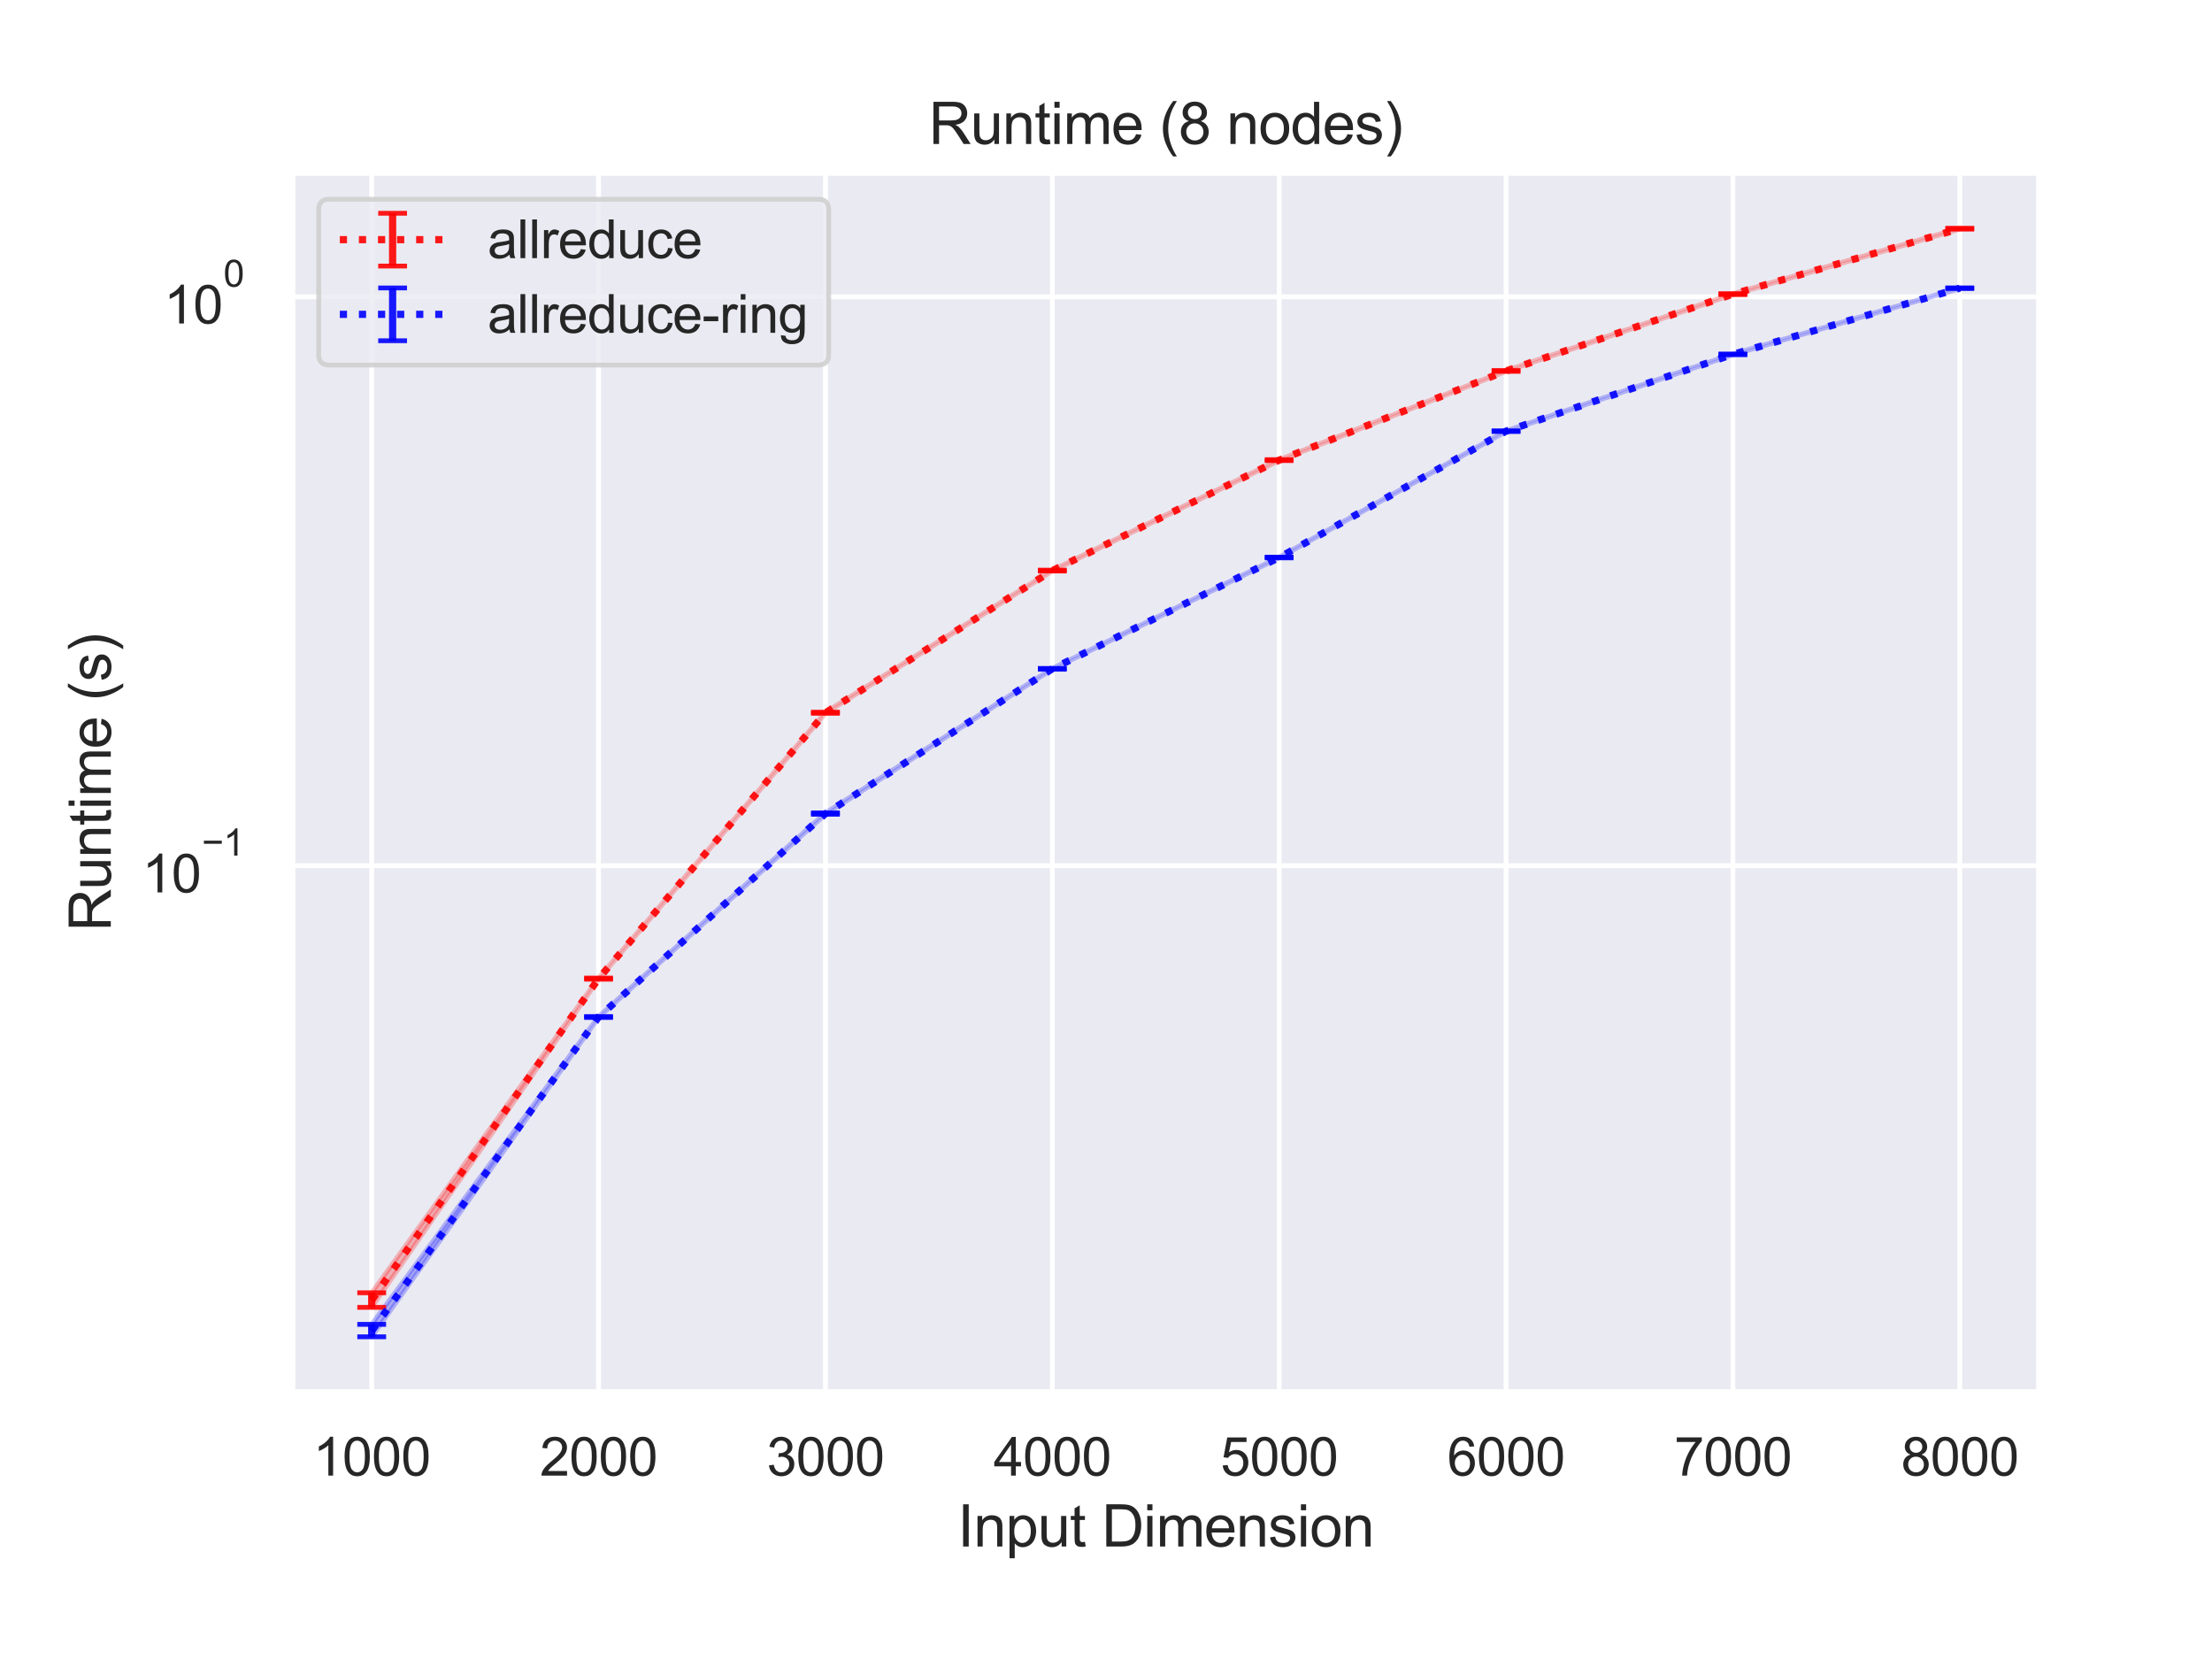 <?xml version="1.0" encoding="utf-8" standalone="no"?>
<!DOCTYPE svg PUBLIC "-//W3C//DTD SVG 1.1//EN"
  "http://www.w3.org/Graphics/SVG/1.1/DTD/svg11.dtd">
<svg height="345.6pt" version="1.1" viewBox="0 0 460.8 345.6" width="460.8pt" xmlns="http://www.w3.org/2000/svg" xmlns:xlink="http://www.w3.org/1999/xlink">
 <defs>
  <style type="text/css">*{stroke-linecap:butt;stroke-linejoin:round;}</style>
 </defs>
 <g id="figure_1">
  <g id="patch_1">
   <path d="M 0 345.6 
L 460.8 345.6 
L 460.8 0 
L 0 0 
z
" style="fill:#ffffff;"/>
  </g>
  <g id="axes_1">
   <g id="patch_2">
    <path d="M 60.89 290.02 
L 424.8 290.02 
L 424.8 36 
L 60.89 36 
z
" style="fill:#eaeaf2;"/>
   </g>
   <g id="matplotlib.axis_1">
    <g id="xtick_1">
     <g id="line2d_1">
      <path clip-path="url(#p217e076a0b)" d="M 77.431 290.02 
L 77.431 36 
" style="fill:none;stroke:#ffffff;stroke-linecap:round;"/>
     </g>
     <g id="text_1">
      <!-- 1000 -->
      <g style="fill:#262626;" transform="translate(65.197 307.394)scale(0.11 -0.11)">
       <defs>
        <path d="M 2384 0 
L 1822 0 
L 1822 3584 
Q 1619 3391 1289 3197 
Q 959 3003 697 2906 
L 697 3450 
Q 1169 3672 1522 3987 
Q 1875 4303 2022 4600 
L 2384 4600 
L 2384 0 
z
" id="ArialMT-31" transform="scale(0.016)"/>
        <path d="M 266 2259 
Q 266 3072 433 3567 
Q 600 4063 929 4331 
Q 1259 4600 1759 4600 
Q 2128 4600 2406 4451 
Q 2684 4303 2865 4023 
Q 3047 3744 3150 3342 
Q 3253 2941 3253 2259 
Q 3253 1453 3087 958 
Q 2922 463 2592 192 
Q 2263 -78 1759 -78 
Q 1097 -78 719 397 
Q 266 969 266 2259 
z
M 844 2259 
Q 844 1131 1108 757 
Q 1372 384 1759 384 
Q 2147 384 2411 759 
Q 2675 1134 2675 2259 
Q 2675 3391 2411 3762 
Q 2147 4134 1753 4134 
Q 1366 4134 1134 3806 
Q 844 3388 844 2259 
z
" id="ArialMT-30" transform="scale(0.016)"/>
       </defs>
       <use xlink:href="#ArialMT-31"/>
       <use x="55.615" xlink:href="#ArialMT-30"/>
       <use x="111.23" xlink:href="#ArialMT-30"/>
       <use x="166.846" xlink:href="#ArialMT-30"/>
      </g>
     </g>
    </g>
    <g id="xtick_2">
     <g id="line2d_2">
      <path clip-path="url(#p217e076a0b)" d="M 124.692 290.02 
L 124.692 36 
" style="fill:none;stroke:#ffffff;stroke-linecap:round;"/>
     </g>
     <g id="text_2">
      <!-- 2000 -->
      <g style="fill:#262626;" transform="translate(112.458 307.394)scale(0.11 -0.11)">
       <defs>
        <path d="M 3222 541 
L 3222 0 
L 194 0 
Q 188 203 259 391 
Q 375 700 629 1000 
Q 884 1300 1366 1694 
Q 2113 2306 2375 2664 
Q 2638 3022 2638 3341 
Q 2638 3675 2398 3904 
Q 2159 4134 1775 4134 
Q 1369 4134 1125 3890 
Q 881 3647 878 3216 
L 300 3275 
Q 359 3922 746 4261 
Q 1134 4600 1788 4600 
Q 2447 4600 2831 4234 
Q 3216 3869 3216 3328 
Q 3216 3053 3103 2787 
Q 2991 2522 2730 2228 
Q 2469 1934 1863 1422 
Q 1356 997 1212 845 
Q 1069 694 975 541 
L 3222 541 
z
" id="ArialMT-32" transform="scale(0.016)"/>
       </defs>
       <use xlink:href="#ArialMT-32"/>
       <use x="55.615" xlink:href="#ArialMT-30"/>
       <use x="111.23" xlink:href="#ArialMT-30"/>
       <use x="166.846" xlink:href="#ArialMT-30"/>
      </g>
     </g>
    </g>
    <g id="xtick_3">
     <g id="line2d_3">
      <path clip-path="url(#p217e076a0b)" d="M 171.953 290.02 
L 171.953 36 
" style="fill:none;stroke:#ffffff;stroke-linecap:round;"/>
     </g>
     <g id="text_3">
      <!-- 3000 -->
      <g style="fill:#262626;" transform="translate(159.719 307.394)scale(0.11 -0.11)">
       <defs>
        <path d="M 269 1209 
L 831 1284 
Q 928 806 1161 595 
Q 1394 384 1728 384 
Q 2125 384 2398 659 
Q 2672 934 2672 1341 
Q 2672 1728 2419 1979 
Q 2166 2231 1775 2231 
Q 1616 2231 1378 2169 
L 1441 2663 
Q 1497 2656 1531 2656 
Q 1891 2656 2178 2843 
Q 2466 3031 2466 3422 
Q 2466 3731 2256 3934 
Q 2047 4138 1716 4138 
Q 1388 4138 1169 3931 
Q 950 3725 888 3313 
L 325 3413 
Q 428 3978 793 4289 
Q 1159 4600 1703 4600 
Q 2078 4600 2393 4439 
Q 2709 4278 2876 4000 
Q 3044 3722 3044 3409 
Q 3044 3113 2884 2869 
Q 2725 2625 2413 2481 
Q 2819 2388 3044 2092 
Q 3269 1797 3269 1353 
Q 3269 753 2831 336 
Q 2394 -81 1725 -81 
Q 1122 -81 723 278 
Q 325 638 269 1209 
z
" id="ArialMT-33" transform="scale(0.016)"/>
       </defs>
       <use xlink:href="#ArialMT-33"/>
       <use x="55.615" xlink:href="#ArialMT-30"/>
       <use x="111.23" xlink:href="#ArialMT-30"/>
       <use x="166.846" xlink:href="#ArialMT-30"/>
      </g>
     </g>
    </g>
    <g id="xtick_4">
     <g id="line2d_4">
      <path clip-path="url(#p217e076a0b)" d="M 219.214 290.02 
L 219.214 36 
" style="fill:none;stroke:#ffffff;stroke-linecap:round;"/>
     </g>
     <g id="text_4">
      <!-- 4000 -->
      <g style="fill:#262626;" transform="translate(206.98 307.394)scale(0.11 -0.11)">
       <defs>
        <path d="M 2069 0 
L 2069 1097 
L 81 1097 
L 81 1613 
L 2172 4581 
L 2631 4581 
L 2631 1613 
L 3250 1613 
L 3250 1097 
L 2631 1097 
L 2631 0 
L 2069 0 
z
M 2069 1613 
L 2069 3678 
L 634 1613 
L 2069 1613 
z
" id="ArialMT-34" transform="scale(0.016)"/>
       </defs>
       <use xlink:href="#ArialMT-34"/>
       <use x="55.615" xlink:href="#ArialMT-30"/>
       <use x="111.23" xlink:href="#ArialMT-30"/>
       <use x="166.846" xlink:href="#ArialMT-30"/>
      </g>
     </g>
    </g>
    <g id="xtick_5">
     <g id="line2d_5">
      <path clip-path="url(#p217e076a0b)" d="M 266.476 290.02 
L 266.476 36 
" style="fill:none;stroke:#ffffff;stroke-linecap:round;"/>
     </g>
     <g id="text_5">
      <!-- 5000 -->
      <g style="fill:#262626;" transform="translate(254.241 307.394)scale(0.11 -0.11)">
       <defs>
        <path d="M 266 1200 
L 856 1250 
Q 922 819 1161 601 
Q 1400 384 1738 384 
Q 2144 384 2425 690 
Q 2706 997 2706 1503 
Q 2706 1984 2436 2262 
Q 2166 2541 1728 2541 
Q 1456 2541 1237 2417 
Q 1019 2294 894 2097 
L 366 2166 
L 809 4519 
L 3088 4519 
L 3088 3981 
L 1259 3981 
L 1013 2750 
Q 1425 3038 1878 3038 
Q 2478 3038 2890 2622 
Q 3303 2206 3303 1553 
Q 3303 931 2941 478 
Q 2500 -78 1738 -78 
Q 1113 -78 717 272 
Q 322 622 266 1200 
z
" id="ArialMT-35" transform="scale(0.016)"/>
       </defs>
       <use xlink:href="#ArialMT-35"/>
       <use x="55.615" xlink:href="#ArialMT-30"/>
       <use x="111.23" xlink:href="#ArialMT-30"/>
       <use x="166.846" xlink:href="#ArialMT-30"/>
      </g>
     </g>
    </g>
    <g id="xtick_6">
     <g id="line2d_6">
      <path clip-path="url(#p217e076a0b)" d="M 313.737 290.02 
L 313.737 36 
" style="fill:none;stroke:#ffffff;stroke-linecap:round;"/>
     </g>
     <g id="text_6">
      <!-- 6000 -->
      <g style="fill:#262626;" transform="translate(301.502 307.394)scale(0.11 -0.11)">
       <defs>
        <path d="M 3184 3459 
L 2625 3416 
Q 2550 3747 2413 3897 
Q 2184 4138 1850 4138 
Q 1581 4138 1378 3988 
Q 1113 3794 959 3422 
Q 806 3050 800 2363 
Q 1003 2672 1297 2822 
Q 1591 2972 1913 2972 
Q 2475 2972 2870 2558 
Q 3266 2144 3266 1488 
Q 3266 1056 3080 686 
Q 2894 316 2569 119 
Q 2244 -78 1831 -78 
Q 1128 -78 684 439 
Q 241 956 241 2144 
Q 241 3472 731 4075 
Q 1159 4600 1884 4600 
Q 2425 4600 2770 4297 
Q 3116 3994 3184 3459 
z
M 888 1484 
Q 888 1194 1011 928 
Q 1134 663 1356 523 
Q 1578 384 1822 384 
Q 2178 384 2434 671 
Q 2691 959 2691 1453 
Q 2691 1928 2437 2201 
Q 2184 2475 1800 2475 
Q 1419 2475 1153 2201 
Q 888 1928 888 1484 
z
" id="ArialMT-36" transform="scale(0.016)"/>
       </defs>
       <use xlink:href="#ArialMT-36"/>
       <use x="55.615" xlink:href="#ArialMT-30"/>
       <use x="111.23" xlink:href="#ArialMT-30"/>
       <use x="166.846" xlink:href="#ArialMT-30"/>
      </g>
     </g>
    </g>
    <g id="xtick_7">
     <g id="line2d_7">
      <path clip-path="url(#p217e076a0b)" d="M 360.998 290.02 
L 360.998 36 
" style="fill:none;stroke:#ffffff;stroke-linecap:round;"/>
     </g>
     <g id="text_7">
      <!-- 7000 -->
      <g style="fill:#262626;" transform="translate(348.764 307.394)scale(0.11 -0.11)">
       <defs>
        <path d="M 303 3981 
L 303 4522 
L 3269 4522 
L 3269 4084 
Q 2831 3619 2401 2847 
Q 1972 2075 1738 1259 
Q 1569 684 1522 0 
L 944 0 
Q 953 541 1156 1306 
Q 1359 2072 1739 2783 
Q 2119 3494 2547 3981 
L 303 3981 
z
" id="ArialMT-37" transform="scale(0.016)"/>
       </defs>
       <use xlink:href="#ArialMT-37"/>
       <use x="55.615" xlink:href="#ArialMT-30"/>
       <use x="111.23" xlink:href="#ArialMT-30"/>
       <use x="166.846" xlink:href="#ArialMT-30"/>
      </g>
     </g>
    </g>
    <g id="xtick_8">
     <g id="line2d_8">
      <path clip-path="url(#p217e076a0b)" d="M 408.259 290.02 
L 408.259 36 
" style="fill:none;stroke:#ffffff;stroke-linecap:round;"/>
     </g>
     <g id="text_8">
      <!-- 8000 -->
      <g style="fill:#262626;" transform="translate(396.025 307.394)scale(0.11 -0.11)">
       <defs>
        <path d="M 1131 2484 
Q 781 2613 612 2850 
Q 444 3088 444 3419 
Q 444 3919 803 4259 
Q 1163 4600 1759 4600 
Q 2359 4600 2725 4251 
Q 3091 3903 3091 3403 
Q 3091 3084 2923 2848 
Q 2756 2613 2416 2484 
Q 2838 2347 3058 2040 
Q 3278 1734 3278 1309 
Q 3278 722 2862 322 
Q 2447 -78 1769 -78 
Q 1091 -78 675 323 
Q 259 725 259 1325 
Q 259 1772 486 2073 
Q 713 2375 1131 2484 
z
M 1019 3438 
Q 1019 3113 1228 2906 
Q 1438 2700 1772 2700 
Q 2097 2700 2305 2904 
Q 2513 3109 2513 3406 
Q 2513 3716 2298 3927 
Q 2084 4138 1766 4138 
Q 1444 4138 1231 3931 
Q 1019 3725 1019 3438 
z
M 838 1322 
Q 838 1081 952 856 
Q 1066 631 1291 507 
Q 1516 384 1775 384 
Q 2178 384 2440 643 
Q 2703 903 2703 1303 
Q 2703 1709 2433 1975 
Q 2163 2241 1756 2241 
Q 1359 2241 1098 1978 
Q 838 1716 838 1322 
z
" id="ArialMT-38" transform="scale(0.016)"/>
       </defs>
       <use xlink:href="#ArialMT-38"/>
       <use x="55.615" xlink:href="#ArialMT-30"/>
       <use x="111.23" xlink:href="#ArialMT-30"/>
       <use x="166.846" xlink:href="#ArialMT-30"/>
      </g>
     </g>
    </g>
    <g id="text_9">
     <!-- Input Dimension -->
     <g style="fill:#262626;" transform="translate(199.491 322.169)scale(0.12 -0.12)">
      <defs>
       <path d="M 597 0 
L 597 4581 
L 1203 4581 
L 1203 0 
L 597 0 
z
" id="ArialMT-49" transform="scale(0.016)"/>
       <path d="M 422 0 
L 422 3319 
L 928 3319 
L 928 2847 
Q 1294 3394 1984 3394 
Q 2284 3394 2536 3286 
Q 2788 3178 2913 3003 
Q 3038 2828 3088 2588 
Q 3119 2431 3119 2041 
L 3119 0 
L 2556 0 
L 2556 2019 
Q 2556 2363 2490 2533 
Q 2425 2703 2258 2804 
Q 2091 2906 1866 2906 
Q 1506 2906 1245 2678 
Q 984 2450 984 1813 
L 984 0 
L 422 0 
z
" id="ArialMT-6e" transform="scale(0.016)"/>
       <path d="M 422 -1272 
L 422 3319 
L 934 3319 
L 934 2888 
Q 1116 3141 1344 3267 
Q 1572 3394 1897 3394 
Q 2322 3394 2647 3175 
Q 2972 2956 3137 2557 
Q 3303 2159 3303 1684 
Q 3303 1175 3120 767 
Q 2938 359 2589 142 
Q 2241 -75 1856 -75 
Q 1575 -75 1351 44 
Q 1128 163 984 344 
L 984 -1272 
L 422 -1272 
z
M 931 1641 
Q 931 1000 1190 694 
Q 1450 388 1819 388 
Q 2194 388 2461 705 
Q 2728 1022 2728 1688 
Q 2728 2322 2467 2637 
Q 2206 2953 1844 2953 
Q 1484 2953 1207 2617 
Q 931 2281 931 1641 
z
" id="ArialMT-70" transform="scale(0.016)"/>
       <path d="M 2597 0 
L 2597 488 
Q 2209 -75 1544 -75 
Q 1250 -75 995 37 
Q 741 150 617 320 
Q 494 491 444 738 
Q 409 903 409 1263 
L 409 3319 
L 972 3319 
L 972 1478 
Q 972 1038 1006 884 
Q 1059 663 1231 536 
Q 1403 409 1656 409 
Q 1909 409 2131 539 
Q 2353 669 2445 892 
Q 2538 1116 2538 1541 
L 2538 3319 
L 3100 3319 
L 3100 0 
L 2597 0 
z
" id="ArialMT-75" transform="scale(0.016)"/>
       <path d="M 1650 503 
L 1731 6 
Q 1494 -44 1306 -44 
Q 1000 -44 831 53 
Q 663 150 594 308 
Q 525 466 525 972 
L 525 2881 
L 113 2881 
L 113 3319 
L 525 3319 
L 525 4141 
L 1084 4478 
L 1084 3319 
L 1650 3319 
L 1650 2881 
L 1084 2881 
L 1084 941 
Q 1084 700 1114 631 
Q 1144 563 1211 522 
Q 1278 481 1403 481 
Q 1497 481 1650 503 
z
" id="ArialMT-74" transform="scale(0.016)"/>
       <path id="ArialMT-20" transform="scale(0.016)"/>
       <path d="M 494 0 
L 494 4581 
L 2072 4581 
Q 2606 4581 2888 4516 
Q 3281 4425 3559 4188 
Q 3922 3881 4101 3404 
Q 4281 2928 4281 2316 
Q 4281 1794 4159 1391 
Q 4038 988 3847 723 
Q 3656 459 3429 307 
Q 3203 156 2883 78 
Q 2563 0 2147 0 
L 494 0 
z
M 1100 541 
L 2078 541 
Q 2531 541 2789 625 
Q 3047 709 3200 863 
Q 3416 1078 3536 1442 
Q 3656 1806 3656 2325 
Q 3656 3044 3420 3430 
Q 3184 3816 2847 3947 
Q 2603 4041 2063 4041 
L 1100 4041 
L 1100 541 
z
" id="ArialMT-44" transform="scale(0.016)"/>
       <path d="M 425 3934 
L 425 4581 
L 988 4581 
L 988 3934 
L 425 3934 
z
M 425 0 
L 425 3319 
L 988 3319 
L 988 0 
L 425 0 
z
" id="ArialMT-69" transform="scale(0.016)"/>
       <path d="M 422 0 
L 422 3319 
L 925 3319 
L 925 2853 
Q 1081 3097 1340 3245 
Q 1600 3394 1931 3394 
Q 2300 3394 2536 3241 
Q 2772 3088 2869 2813 
Q 3263 3394 3894 3394 
Q 4388 3394 4653 3120 
Q 4919 2847 4919 2278 
L 4919 0 
L 4359 0 
L 4359 2091 
Q 4359 2428 4304 2576 
Q 4250 2725 4106 2815 
Q 3963 2906 3769 2906 
Q 3419 2906 3187 2673 
Q 2956 2441 2956 1928 
L 2956 0 
L 2394 0 
L 2394 2156 
Q 2394 2531 2256 2718 
Q 2119 2906 1806 2906 
Q 1569 2906 1367 2781 
Q 1166 2656 1075 2415 
Q 984 2175 984 1722 
L 984 0 
L 422 0 
z
" id="ArialMT-6d" transform="scale(0.016)"/>
       <path d="M 2694 1069 
L 3275 997 
Q 3138 488 2766 206 
Q 2394 -75 1816 -75 
Q 1088 -75 661 373 
Q 234 822 234 1631 
Q 234 2469 665 2931 
Q 1097 3394 1784 3394 
Q 2450 3394 2872 2941 
Q 3294 2488 3294 1666 
Q 3294 1616 3291 1516 
L 816 1516 
Q 847 969 1125 678 
Q 1403 388 1819 388 
Q 2128 388 2347 550 
Q 2566 713 2694 1069 
z
M 847 1978 
L 2700 1978 
Q 2663 2397 2488 2606 
Q 2219 2931 1791 2931 
Q 1403 2931 1139 2672 
Q 875 2413 847 1978 
z
" id="ArialMT-65" transform="scale(0.016)"/>
       <path d="M 197 991 
L 753 1078 
Q 800 744 1014 566 
Q 1228 388 1613 388 
Q 2000 388 2187 545 
Q 2375 703 2375 916 
Q 2375 1106 2209 1216 
Q 2094 1291 1634 1406 
Q 1016 1563 777 1677 
Q 538 1791 414 1992 
Q 291 2194 291 2438 
Q 291 2659 392 2848 
Q 494 3038 669 3163 
Q 800 3259 1026 3326 
Q 1253 3394 1513 3394 
Q 1903 3394 2198 3281 
Q 2494 3169 2634 2976 
Q 2775 2784 2828 2463 
L 2278 2388 
Q 2241 2644 2061 2787 
Q 1881 2931 1553 2931 
Q 1166 2931 1000 2803 
Q 834 2675 834 2503 
Q 834 2394 903 2306 
Q 972 2216 1119 2156 
Q 1203 2125 1616 2013 
Q 2213 1853 2448 1751 
Q 2684 1650 2818 1456 
Q 2953 1263 2953 975 
Q 2953 694 2789 445 
Q 2625 197 2315 61 
Q 2006 -75 1616 -75 
Q 969 -75 630 194 
Q 291 463 197 991 
z
" id="ArialMT-73" transform="scale(0.016)"/>
       <path d="M 213 1659 
Q 213 2581 725 3025 
Q 1153 3394 1769 3394 
Q 2453 3394 2887 2945 
Q 3322 2497 3322 1706 
Q 3322 1066 3130 698 
Q 2938 331 2570 128 
Q 2203 -75 1769 -75 
Q 1072 -75 642 372 
Q 213 819 213 1659 
z
M 791 1659 
Q 791 1022 1069 705 
Q 1347 388 1769 388 
Q 2188 388 2466 706 
Q 2744 1025 2744 1678 
Q 2744 2294 2464 2611 
Q 2184 2928 1769 2928 
Q 1347 2928 1069 2612 
Q 791 2297 791 1659 
z
" id="ArialMT-6f" transform="scale(0.016)"/>
      </defs>
      <use xlink:href="#ArialMT-49"/>
      <use x="27.783" xlink:href="#ArialMT-6e"/>
      <use x="83.398" xlink:href="#ArialMT-70"/>
      <use x="139.014" xlink:href="#ArialMT-75"/>
      <use x="194.629" xlink:href="#ArialMT-74"/>
      <use x="222.412" xlink:href="#ArialMT-20"/>
      <use x="250.195" xlink:href="#ArialMT-44"/>
      <use x="322.412" xlink:href="#ArialMT-69"/>
      <use x="344.629" xlink:href="#ArialMT-6d"/>
      <use x="427.93" xlink:href="#ArialMT-65"/>
      <use x="483.545" xlink:href="#ArialMT-6e"/>
      <use x="539.16" xlink:href="#ArialMT-73"/>
      <use x="589.16" xlink:href="#ArialMT-69"/>
      <use x="611.377" xlink:href="#ArialMT-6f"/>
      <use x="666.992" xlink:href="#ArialMT-6e"/>
     </g>
    </g>
   </g>
   <g id="matplotlib.axis_2">
    <g id="ytick_1">
     <g id="line2d_9">
      <path clip-path="url(#p217e076a0b)" d="M 60.89 180.337 
L 424.8 180.337 
" style="fill:none;stroke:#ffffff;stroke-linecap:round;"/>
     </g>
     <g id="text_10">
      <!-- $\mathdefault{10^{-1}}$ -->
      <g style="fill:#262626;" transform="translate(29.61 186.009)scale(0.11 -0.11)">
       <defs>
        <path d="M 3381 1997 
L 356 1997 
L 356 2522 
L 3381 2522 
L 3381 1997 
z
" id="ArialMT-2212" transform="scale(0.016)"/>
       </defs>
       <use transform="translate(0 0.994)" xlink:href="#ArialMT-31"/>
       <use transform="translate(55.615 0.994)" xlink:href="#ArialMT-30"/>
       <use transform="translate(112.973 70.688)scale(0.7)" xlink:href="#ArialMT-2212"/>
       <use transform="translate(153.852 70.688)scale(0.7)" xlink:href="#ArialMT-31"/>
      </g>
     </g>
    </g>
    <g id="ytick_2">
     <g id="line2d_10">
      <path clip-path="url(#p217e076a0b)" d="M 60.89 61.828 
L 424.8 61.828 
" style="fill:none;stroke:#ffffff;stroke-linecap:round;"/>
     </g>
     <g id="text_11">
      <!-- $\mathdefault{10^{0}}$ -->
      <g style="fill:#262626;" transform="translate(34.12 67.5)scale(0.11 -0.11)">
       <use transform="translate(0 0.994)" xlink:href="#ArialMT-31"/>
       <use transform="translate(55.615 0.994)" xlink:href="#ArialMT-30"/>
       <use transform="translate(112.973 70.688)scale(0.7)" xlink:href="#ArialMT-30"/>
      </g>
     </g>
    </g>
    <g id="ytick_3"/>
    <g id="ytick_4"/>
    <g id="ytick_5"/>
    <g id="ytick_6"/>
    <g id="ytick_7"/>
    <g id="ytick_8"/>
    <g id="ytick_9"/>
    <g id="ytick_10"/>
    <g id="ytick_11"/>
    <g id="ytick_12"/>
    <g id="ytick_13"/>
    <g id="ytick_14"/>
    <g id="ytick_15"/>
    <g id="ytick_16"/>
    <g id="ytick_17"/>
    <g id="ytick_18"/>
    <g id="text_12">
     <!-- Runtime (s) -->
     <g style="fill:#262626;" transform="translate(23.084 194.013)rotate(-90)scale(0.12 -0.12)">
      <defs>
       <path d="M 503 0 
L 503 4581 
L 2534 4581 
Q 3147 4581 3465 4457 
Q 3784 4334 3975 4021 
Q 4166 3709 4166 3331 
Q 4166 2844 3850 2509 
Q 3534 2175 2875 2084 
Q 3116 1969 3241 1856 
Q 3506 1613 3744 1247 
L 4541 0 
L 3778 0 
L 3172 953 
Q 2906 1366 2734 1584 
Q 2563 1803 2427 1890 
Q 2291 1978 2150 2013 
Q 2047 2034 1813 2034 
L 1109 2034 
L 1109 0 
L 503 0 
z
M 1109 2559 
L 2413 2559 
Q 2828 2559 3062 2645 
Q 3297 2731 3419 2920 
Q 3541 3109 3541 3331 
Q 3541 3656 3305 3865 
Q 3069 4075 2559 4075 
L 1109 4075 
L 1109 2559 
z
" id="ArialMT-52" transform="scale(0.016)"/>
       <path d="M 1497 -1347 
Q 1031 -759 709 28 
Q 388 816 388 1659 
Q 388 2403 628 3084 
Q 909 3875 1497 4659 
L 1900 4659 
Q 1522 4009 1400 3731 
Q 1209 3300 1100 2831 
Q 966 2247 966 1656 
Q 966 153 1900 -1347 
L 1497 -1347 
z
" id="ArialMT-28" transform="scale(0.016)"/>
       <path d="M 791 -1347 
L 388 -1347 
Q 1322 153 1322 1656 
Q 1322 2244 1188 2822 
Q 1081 3291 891 3722 
Q 769 4003 388 4659 
L 791 4659 
Q 1378 3875 1659 3084 
Q 1900 2403 1900 1659 
Q 1900 816 1576 28 
Q 1253 -759 791 -1347 
z
" id="ArialMT-29" transform="scale(0.016)"/>
      </defs>
      <use xlink:href="#ArialMT-52"/>
      <use x="72.217" xlink:href="#ArialMT-75"/>
      <use x="127.832" xlink:href="#ArialMT-6e"/>
      <use x="183.447" xlink:href="#ArialMT-74"/>
      <use x="211.23" xlink:href="#ArialMT-69"/>
      <use x="233.447" xlink:href="#ArialMT-6d"/>
      <use x="316.748" xlink:href="#ArialMT-65"/>
      <use x="372.363" xlink:href="#ArialMT-20"/>
      <use x="400.146" xlink:href="#ArialMT-28"/>
      <use x="433.447" xlink:href="#ArialMT-73"/>
      <use x="483.447" xlink:href="#ArialMT-29"/>
     </g>
    </g>
   </g>
   <g id="PolyCollection_1">
    <defs>
     <path d="M 77.431 -76.288 
L 77.431 -73.257 
L 124.692 -141.614 
L 171.953 -197.013 
L 219.214 -226.645 
L 266.476 -249.65 
L 313.737 -268.242 
L 360.998 -284.23 
L 408.259 -297.868 
L 408.259 -298.054 
L 408.259 -298.054 
L 360.998 -284.421 
L 313.737 -268.411 
L 266.476 -249.845 
L 219.214 -226.824 
L 171.953 -197.236 
L 124.692 -141.857 
L 77.431 -76.288 
z
" id="me0ca47ce63" style="stroke:#ff0000;stroke-opacity:0.25;"/>
    </defs>
    <g clip-path="url(#p217e076a0b)">
     <use style="fill:#ff0000;fill-opacity:0.25;stroke:#ff0000;stroke-opacity:0.25;" x="0" xlink:href="#me0ca47ce63" y="345.6"/>
    </g>
   </g>
   <g id="PolyCollection_2">
    <defs>
     <path d="M 77.431 -69.708 
L 77.431 -67.126 
L 124.692 -133.643 
L 171.953 -175.97 
L 219.214 -206.193 
L 266.476 -229.393 
L 313.737 -255.707 
L 360.998 -271.705 
L 408.259 -285.493 
L 408.259 -285.631 
L 408.259 -285.631 
L 360.998 -271.853 
L 313.737 -255.854 
L 266.476 -229.529 
L 219.214 -206.356 
L 171.953 -176.261 
L 124.692 -133.831 
L 77.431 -69.708 
z
" id="m70e26e85c4" style="stroke:#0000ff;stroke-opacity:0.25;"/>
    </defs>
    <g clip-path="url(#p217e076a0b)">
     <use style="fill:#0000ff;fill-opacity:0.25;stroke:#0000ff;stroke-opacity:0.25;" x="0" xlink:href="#m70e26e85c4" y="345.6"/>
    </g>
   </g>
   <g id="LineCollection_1">
    <path clip-path="url(#p217e076a0b)" d="M 77.431 272.343 
L 77.431 269.312 
" style="fill:none;stroke:#ff0000;stroke-opacity:0.9;stroke-width:1.5;"/>
    <path clip-path="url(#p217e076a0b)" d="M 124.692 203.986 
L 124.692 203.743 
" style="fill:none;stroke:#ff0000;stroke-opacity:0.9;stroke-width:1.5;"/>
    <path clip-path="url(#p217e076a0b)" d="M 171.953 148.587 
L 171.953 148.364 
" style="fill:none;stroke:#ff0000;stroke-opacity:0.9;stroke-width:1.5;"/>
    <path clip-path="url(#p217e076a0b)" d="M 219.214 118.955 
L 219.214 118.776 
" style="fill:none;stroke:#ff0000;stroke-opacity:0.9;stroke-width:1.5;"/>
    <path clip-path="url(#p217e076a0b)" d="M 266.476 95.95 
L 266.476 95.755 
" style="fill:none;stroke:#ff0000;stroke-opacity:0.9;stroke-width:1.5;"/>
    <path clip-path="url(#p217e076a0b)" d="M 313.737 77.358 
L 313.737 77.189 
" style="fill:none;stroke:#ff0000;stroke-opacity:0.9;stroke-width:1.5;"/>
    <path clip-path="url(#p217e076a0b)" d="M 360.998 61.37 
L 360.998 61.179 
" style="fill:none;stroke:#ff0000;stroke-opacity:0.9;stroke-width:1.5;"/>
    <path clip-path="url(#p217e076a0b)" d="M 408.259 47.732 
L 408.259 47.546 
" style="fill:none;stroke:#ff0000;stroke-opacity:0.9;stroke-width:1.5;"/>
   </g>
   <g id="LineCollection_2">
    <path clip-path="url(#p217e076a0b)" d="M 77.431 278.474 
L 77.431 275.892 
" style="fill:none;stroke:#0000ff;stroke-opacity:0.9;stroke-width:1.5;"/>
    <path clip-path="url(#p217e076a0b)" d="M 124.692 211.957 
L 124.692 211.769 
" style="fill:none;stroke:#0000ff;stroke-opacity:0.9;stroke-width:1.5;"/>
    <path clip-path="url(#p217e076a0b)" d="M 171.953 169.63 
L 171.953 169.339 
" style="fill:none;stroke:#0000ff;stroke-opacity:0.9;stroke-width:1.5;"/>
    <path clip-path="url(#p217e076a0b)" d="M 219.214 139.407 
L 219.214 139.244 
" style="fill:none;stroke:#0000ff;stroke-opacity:0.9;stroke-width:1.5;"/>
    <path clip-path="url(#p217e076a0b)" d="M 266.476 116.207 
L 266.476 116.071 
" style="fill:none;stroke:#0000ff;stroke-opacity:0.9;stroke-width:1.5;"/>
    <path clip-path="url(#p217e076a0b)" d="M 313.737 89.893 
L 313.737 89.746 
" style="fill:none;stroke:#0000ff;stroke-opacity:0.9;stroke-width:1.5;"/>
    <path clip-path="url(#p217e076a0b)" d="M 360.998 73.895 
L 360.998 73.747 
" style="fill:none;stroke:#0000ff;stroke-opacity:0.9;stroke-width:1.5;"/>
    <path clip-path="url(#p217e076a0b)" d="M 408.259 60.107 
L 408.259 59.969 
" style="fill:none;stroke:#0000ff;stroke-opacity:0.9;stroke-width:1.5;"/>
   </g>
   <g id="line2d_11">
    <defs>
     <path d="M 3 0 
L -3 -0 
" id="me8020ab267" style="stroke:#ff0000;stroke-opacity:0.9;"/>
    </defs>
    <g clip-path="url(#p217e076a0b)">
     <use style="fill:#ff0000;fill-opacity:0.9;stroke:#ff0000;stroke-opacity:0.9;" x="77.431" xlink:href="#me8020ab267" y="272.343"/>
     <use style="fill:#ff0000;fill-opacity:0.9;stroke:#ff0000;stroke-opacity:0.9;" x="124.692" xlink:href="#me8020ab267" y="203.986"/>
     <use style="fill:#ff0000;fill-opacity:0.9;stroke:#ff0000;stroke-opacity:0.9;" x="171.953" xlink:href="#me8020ab267" y="148.587"/>
     <use style="fill:#ff0000;fill-opacity:0.9;stroke:#ff0000;stroke-opacity:0.9;" x="219.214" xlink:href="#me8020ab267" y="118.955"/>
     <use style="fill:#ff0000;fill-opacity:0.9;stroke:#ff0000;stroke-opacity:0.9;" x="266.476" xlink:href="#me8020ab267" y="95.95"/>
     <use style="fill:#ff0000;fill-opacity:0.9;stroke:#ff0000;stroke-opacity:0.9;" x="313.737" xlink:href="#me8020ab267" y="77.358"/>
     <use style="fill:#ff0000;fill-opacity:0.9;stroke:#ff0000;stroke-opacity:0.9;" x="360.998" xlink:href="#me8020ab267" y="61.37"/>
     <use style="fill:#ff0000;fill-opacity:0.9;stroke:#ff0000;stroke-opacity:0.9;" x="408.259" xlink:href="#me8020ab267" y="47.732"/>
    </g>
   </g>
   <g id="line2d_12">
    <g clip-path="url(#p217e076a0b)">
     <use style="fill:#ff0000;fill-opacity:0.9;stroke:#ff0000;stroke-opacity:0.9;" x="77.431" xlink:href="#me8020ab267" y="269.312"/>
     <use style="fill:#ff0000;fill-opacity:0.9;stroke:#ff0000;stroke-opacity:0.9;" x="124.692" xlink:href="#me8020ab267" y="203.743"/>
     <use style="fill:#ff0000;fill-opacity:0.9;stroke:#ff0000;stroke-opacity:0.9;" x="171.953" xlink:href="#me8020ab267" y="148.364"/>
     <use style="fill:#ff0000;fill-opacity:0.9;stroke:#ff0000;stroke-opacity:0.9;" x="219.214" xlink:href="#me8020ab267" y="118.776"/>
     <use style="fill:#ff0000;fill-opacity:0.9;stroke:#ff0000;stroke-opacity:0.9;" x="266.476" xlink:href="#me8020ab267" y="95.755"/>
     <use style="fill:#ff0000;fill-opacity:0.9;stroke:#ff0000;stroke-opacity:0.9;" x="313.737" xlink:href="#me8020ab267" y="77.189"/>
     <use style="fill:#ff0000;fill-opacity:0.9;stroke:#ff0000;stroke-opacity:0.9;" x="360.998" xlink:href="#me8020ab267" y="61.179"/>
     <use style="fill:#ff0000;fill-opacity:0.9;stroke:#ff0000;stroke-opacity:0.9;" x="408.259" xlink:href="#me8020ab267" y="47.546"/>
    </g>
   </g>
   <g id="line2d_13">
    <defs>
     <path d="M 3 0 
L -3 -0 
" id="m4108e6995c" style="stroke:#0000ff;stroke-opacity:0.9;"/>
    </defs>
    <g clip-path="url(#p217e076a0b)">
     <use style="fill:#0000ff;fill-opacity:0.9;stroke:#0000ff;stroke-opacity:0.9;" x="77.431" xlink:href="#m4108e6995c" y="278.474"/>
     <use style="fill:#0000ff;fill-opacity:0.9;stroke:#0000ff;stroke-opacity:0.9;" x="124.692" xlink:href="#m4108e6995c" y="211.957"/>
     <use style="fill:#0000ff;fill-opacity:0.9;stroke:#0000ff;stroke-opacity:0.9;" x="171.953" xlink:href="#m4108e6995c" y="169.63"/>
     <use style="fill:#0000ff;fill-opacity:0.9;stroke:#0000ff;stroke-opacity:0.9;" x="219.214" xlink:href="#m4108e6995c" y="139.407"/>
     <use style="fill:#0000ff;fill-opacity:0.9;stroke:#0000ff;stroke-opacity:0.9;" x="266.476" xlink:href="#m4108e6995c" y="116.207"/>
     <use style="fill:#0000ff;fill-opacity:0.9;stroke:#0000ff;stroke-opacity:0.9;" x="313.737" xlink:href="#m4108e6995c" y="89.893"/>
     <use style="fill:#0000ff;fill-opacity:0.9;stroke:#0000ff;stroke-opacity:0.9;" x="360.998" xlink:href="#m4108e6995c" y="73.895"/>
     <use style="fill:#0000ff;fill-opacity:0.9;stroke:#0000ff;stroke-opacity:0.9;" x="408.259" xlink:href="#m4108e6995c" y="60.107"/>
    </g>
   </g>
   <g id="line2d_14">
    <g clip-path="url(#p217e076a0b)">
     <use style="fill:#0000ff;fill-opacity:0.9;stroke:#0000ff;stroke-opacity:0.9;" x="77.431" xlink:href="#m4108e6995c" y="275.892"/>
     <use style="fill:#0000ff;fill-opacity:0.9;stroke:#0000ff;stroke-opacity:0.9;" x="124.692" xlink:href="#m4108e6995c" y="211.769"/>
     <use style="fill:#0000ff;fill-opacity:0.9;stroke:#0000ff;stroke-opacity:0.9;" x="171.953" xlink:href="#m4108e6995c" y="169.339"/>
     <use style="fill:#0000ff;fill-opacity:0.9;stroke:#0000ff;stroke-opacity:0.9;" x="219.214" xlink:href="#m4108e6995c" y="139.244"/>
     <use style="fill:#0000ff;fill-opacity:0.9;stroke:#0000ff;stroke-opacity:0.9;" x="266.476" xlink:href="#m4108e6995c" y="116.071"/>
     <use style="fill:#0000ff;fill-opacity:0.9;stroke:#0000ff;stroke-opacity:0.9;" x="313.737" xlink:href="#m4108e6995c" y="89.746"/>
     <use style="fill:#0000ff;fill-opacity:0.9;stroke:#0000ff;stroke-opacity:0.9;" x="360.998" xlink:href="#m4108e6995c" y="73.747"/>
     <use style="fill:#0000ff;fill-opacity:0.9;stroke:#0000ff;stroke-opacity:0.9;" x="408.259" xlink:href="#m4108e6995c" y="59.969"/>
    </g>
   </g>
   <g id="line2d_15">
    <path clip-path="url(#p217e076a0b)" d="M 77.431 270.849 
L 124.692 203.866 
L 171.953 148.479 
L 219.214 118.866 
L 266.476 95.851 
L 313.737 77.275 
L 360.998 61.274 
L 408.259 47.637 
" style="fill:none;stroke:#ff0000;stroke-dasharray:1.5,2.475;stroke-dashoffset:0;stroke-opacity:0.9;stroke-width:1.5;"/>
   </g>
   <g id="line2d_16">
    <path clip-path="url(#p217e076a0b)" d="M 77.431 277.284 
L 124.692 211.867 
L 171.953 169.502 
L 219.214 139.325 
L 266.476 116.14 
L 313.737 89.82 
L 360.998 73.819 
L 408.259 60.041 
" style="fill:none;stroke:#0000ff;stroke-dasharray:1.5,2.475;stroke-dashoffset:0;stroke-opacity:0.9;stroke-width:1.5;"/>
   </g>
   <g id="patch_3">
    <path d="M 60.89 290.02 
L 60.89 36 
" style="fill:none;stroke:#ffffff;stroke-linecap:square;stroke-linejoin:miter;stroke-width:1.25;"/>
   </g>
   <g id="patch_4">
    <path d="M 424.8 290.02 
L 424.8 36 
" style="fill:none;stroke:#ffffff;stroke-linecap:square;stroke-linejoin:miter;stroke-width:1.25;"/>
   </g>
   <g id="patch_5">
    <path d="M 60.89 290.02 
L 424.8 290.02 
" style="fill:none;stroke:#ffffff;stroke-linecap:square;stroke-linejoin:miter;stroke-width:1.25;"/>
   </g>
   <g id="patch_6">
    <path d="M 60.89 36 
L 424.8 36 
" style="fill:none;stroke:#ffffff;stroke-linecap:square;stroke-linejoin:miter;stroke-width:1.25;"/>
   </g>
   <g id="text_13">
    <!-- Runtime (8 nodes) -->
    <g style="fill:#262626;" transform="translate(193.492 30)scale(0.12 -0.12)">
     <defs>
      <path d="M 2575 0 
L 2575 419 
Q 2259 -75 1647 -75 
Q 1250 -75 917 144 
Q 584 363 401 755 
Q 219 1147 219 1656 
Q 219 2153 384 2558 
Q 550 2963 881 3178 
Q 1213 3394 1622 3394 
Q 1922 3394 2156 3267 
Q 2391 3141 2538 2938 
L 2538 4581 
L 3097 4581 
L 3097 0 
L 2575 0 
z
M 797 1656 
Q 797 1019 1065 703 
Q 1334 388 1700 388 
Q 2069 388 2326 689 
Q 2584 991 2584 1609 
Q 2584 2291 2321 2609 
Q 2059 2928 1675 2928 
Q 1300 2928 1048 2622 
Q 797 2316 797 1656 
z
" id="ArialMT-64" transform="scale(0.016)"/>
     </defs>
     <use xlink:href="#ArialMT-52"/>
     <use x="72.217" xlink:href="#ArialMT-75"/>
     <use x="127.832" xlink:href="#ArialMT-6e"/>
     <use x="183.447" xlink:href="#ArialMT-74"/>
     <use x="211.23" xlink:href="#ArialMT-69"/>
     <use x="233.447" xlink:href="#ArialMT-6d"/>
     <use x="316.748" xlink:href="#ArialMT-65"/>
     <use x="372.363" xlink:href="#ArialMT-20"/>
     <use x="400.146" xlink:href="#ArialMT-28"/>
     <use x="433.447" xlink:href="#ArialMT-38"/>
     <use x="489.062" xlink:href="#ArialMT-20"/>
     <use x="516.846" xlink:href="#ArialMT-6e"/>
     <use x="572.461" xlink:href="#ArialMT-6f"/>
     <use x="628.076" xlink:href="#ArialMT-64"/>
     <use x="683.691" xlink:href="#ArialMT-65"/>
     <use x="739.307" xlink:href="#ArialMT-73"/>
     <use x="789.307" xlink:href="#ArialMT-29"/>
    </g>
   </g>
   <g id="legend_1">
    <g id="patch_7">
     <path d="M 68.59 76.049 
L 170.429 76.049 
Q 172.629 76.049 172.629 73.849 
L 172.629 43.7 
Q 172.629 41.5 170.429 41.5 
L 68.59 41.5 
Q 66.39 41.5 66.39 43.7 
L 66.39 73.849 
Q 66.39 76.049 68.59 76.049 
z
" style="fill:#eaeaf2;opacity:0.8;stroke:#cccccc;stroke-linejoin:miter;"/>
    </g>
    <g id="LineCollection_3">
     <path d="M 81.79 55.424 
L 81.79 44.424 
" style="fill:none;stroke:#ff0000;stroke-opacity:0.9;stroke-width:1.5;"/>
    </g>
    <g id="line2d_17">
     <g>
      <use style="fill:#ff0000;fill-opacity:0.9;stroke:#ff0000;stroke-opacity:0.9;" x="81.79" xlink:href="#me8020ab267" y="55.424"/>
     </g>
    </g>
    <g id="line2d_18">
     <g>
      <use style="fill:#ff0000;fill-opacity:0.9;stroke:#ff0000;stroke-opacity:0.9;" x="81.79" xlink:href="#me8020ab267" y="44.424"/>
     </g>
    </g>
    <g id="line2d_19">
     <path d="M 70.79 49.924 
L 92.79 49.924 
" style="fill:none;stroke:#ff0000;stroke-dasharray:1.5,2.475;stroke-dashoffset:0;stroke-opacity:0.9;stroke-width:1.5;"/>
    </g>
    <g id="line2d_20"/>
    <g id="text_14">
     <!-- allreduce -->
     <g style="fill:#262626;" transform="translate(101.59 53.774)scale(0.11 -0.11)">
      <defs>
       <path d="M 2588 409 
Q 2275 144 1986 34 
Q 1697 -75 1366 -75 
Q 819 -75 525 192 
Q 231 459 231 875 
Q 231 1119 342 1320 
Q 453 1522 633 1644 
Q 813 1766 1038 1828 
Q 1203 1872 1538 1913 
Q 2219 1994 2541 2106 
Q 2544 2222 2544 2253 
Q 2544 2597 2384 2738 
Q 2169 2928 1744 2928 
Q 1347 2928 1158 2789 
Q 969 2650 878 2297 
L 328 2372 
Q 403 2725 575 2942 
Q 747 3159 1072 3276 
Q 1397 3394 1825 3394 
Q 2250 3394 2515 3294 
Q 2781 3194 2906 3042 
Q 3031 2891 3081 2659 
Q 3109 2516 3109 2141 
L 3109 1391 
Q 3109 606 3145 398 
Q 3181 191 3288 0 
L 2700 0 
Q 2613 175 2588 409 
z
M 2541 1666 
Q 2234 1541 1622 1453 
Q 1275 1403 1131 1340 
Q 988 1278 909 1158 
Q 831 1038 831 891 
Q 831 666 1001 516 
Q 1172 366 1500 366 
Q 1825 366 2078 508 
Q 2331 650 2450 897 
Q 2541 1088 2541 1459 
L 2541 1666 
z
" id="ArialMT-61" transform="scale(0.016)"/>
       <path d="M 409 0 
L 409 4581 
L 972 4581 
L 972 0 
L 409 0 
z
" id="ArialMT-6c" transform="scale(0.016)"/>
       <path d="M 416 0 
L 416 3319 
L 922 3319 
L 922 2816 
Q 1116 3169 1280 3281 
Q 1444 3394 1641 3394 
Q 1925 3394 2219 3213 
L 2025 2691 
Q 1819 2813 1613 2813 
Q 1428 2813 1281 2702 
Q 1134 2591 1072 2394 
Q 978 2094 978 1738 
L 978 0 
L 416 0 
z
" id="ArialMT-72" transform="scale(0.016)"/>
       <path d="M 2588 1216 
L 3141 1144 
Q 3050 572 2676 248 
Q 2303 -75 1759 -75 
Q 1078 -75 664 370 
Q 250 816 250 1647 
Q 250 2184 428 2587 
Q 606 2991 970 3192 
Q 1334 3394 1763 3394 
Q 2303 3394 2647 3120 
Q 2991 2847 3088 2344 
L 2541 2259 
Q 2463 2594 2264 2762 
Q 2066 2931 1784 2931 
Q 1359 2931 1093 2626 
Q 828 2322 828 1663 
Q 828 994 1084 691 
Q 1341 388 1753 388 
Q 2084 388 2306 591 
Q 2528 794 2588 1216 
z
" id="ArialMT-63" transform="scale(0.016)"/>
      </defs>
      <use xlink:href="#ArialMT-61"/>
      <use x="55.615" xlink:href="#ArialMT-6c"/>
      <use x="77.832" xlink:href="#ArialMT-6c"/>
      <use x="100.049" xlink:href="#ArialMT-72"/>
      <use x="133.35" xlink:href="#ArialMT-65"/>
      <use x="188.965" xlink:href="#ArialMT-64"/>
      <use x="244.58" xlink:href="#ArialMT-75"/>
      <use x="300.195" xlink:href="#ArialMT-63"/>
      <use x="350.195" xlink:href="#ArialMT-65"/>
     </g>
    </g>
    <g id="LineCollection_4">
     <path d="M 81.79 70.983 
L 81.79 59.983 
" style="fill:none;stroke:#0000ff;stroke-opacity:0.9;stroke-width:1.5;"/>
    </g>
    <g id="line2d_21">
     <g>
      <use style="fill:#0000ff;fill-opacity:0.9;stroke:#0000ff;stroke-opacity:0.9;" x="81.79" xlink:href="#m4108e6995c" y="70.983"/>
     </g>
    </g>
    <g id="line2d_22">
     <g>
      <use style="fill:#0000ff;fill-opacity:0.9;stroke:#0000ff;stroke-opacity:0.9;" x="81.79" xlink:href="#m4108e6995c" y="59.983"/>
     </g>
    </g>
    <g id="line2d_23">
     <path d="M 70.79 65.483 
L 92.79 65.483 
" style="fill:none;stroke:#0000ff;stroke-dasharray:1.5,2.475;stroke-dashoffset:0;stroke-opacity:0.9;stroke-width:1.5;"/>
    </g>
    <g id="line2d_24"/>
    <g id="text_15">
     <!-- allreduce-ring -->
     <g style="fill:#262626;" transform="translate(101.59 69.333)scale(0.11 -0.11)">
      <defs>
       <path d="M 203 1375 
L 203 1941 
L 1931 1941 
L 1931 1375 
L 203 1375 
z
" id="ArialMT-2d" transform="scale(0.016)"/>
       <path d="M 319 -275 
L 866 -356 
Q 900 -609 1056 -725 
Q 1266 -881 1628 -881 
Q 2019 -881 2231 -725 
Q 2444 -569 2519 -288 
Q 2563 -116 2559 434 
Q 2191 0 1641 0 
Q 956 0 581 494 
Q 206 988 206 1678 
Q 206 2153 378 2554 
Q 550 2956 876 3175 
Q 1203 3394 1644 3394 
Q 2231 3394 2613 2919 
L 2613 3319 
L 3131 3319 
L 3131 450 
Q 3131 -325 2973 -648 
Q 2816 -972 2473 -1159 
Q 2131 -1347 1631 -1347 
Q 1038 -1347 672 -1080 
Q 306 -813 319 -275 
z
M 784 1719 
Q 784 1066 1043 766 
Q 1303 466 1694 466 
Q 2081 466 2343 764 
Q 2606 1063 2606 1700 
Q 2606 2309 2336 2618 
Q 2066 2928 1684 2928 
Q 1309 2928 1046 2623 
Q 784 2319 784 1719 
z
" id="ArialMT-67" transform="scale(0.016)"/>
      </defs>
      <use xlink:href="#ArialMT-61"/>
      <use x="55.615" xlink:href="#ArialMT-6c"/>
      <use x="77.832" xlink:href="#ArialMT-6c"/>
      <use x="100.049" xlink:href="#ArialMT-72"/>
      <use x="133.35" xlink:href="#ArialMT-65"/>
      <use x="188.965" xlink:href="#ArialMT-64"/>
      <use x="244.58" xlink:href="#ArialMT-75"/>
      <use x="300.195" xlink:href="#ArialMT-63"/>
      <use x="350.195" xlink:href="#ArialMT-65"/>
      <use x="405.811" xlink:href="#ArialMT-2d"/>
      <use x="439.111" xlink:href="#ArialMT-72"/>
      <use x="472.412" xlink:href="#ArialMT-69"/>
      <use x="494.629" xlink:href="#ArialMT-6e"/>
      <use x="550.244" xlink:href="#ArialMT-67"/>
     </g>
    </g>
   </g>
  </g>
 </g>
 <defs>
  <clipPath id="p217e076a0b">
   <rect height="254.02" width="363.91" x="60.89" y="36"/>
  </clipPath>
 </defs>
</svg>
